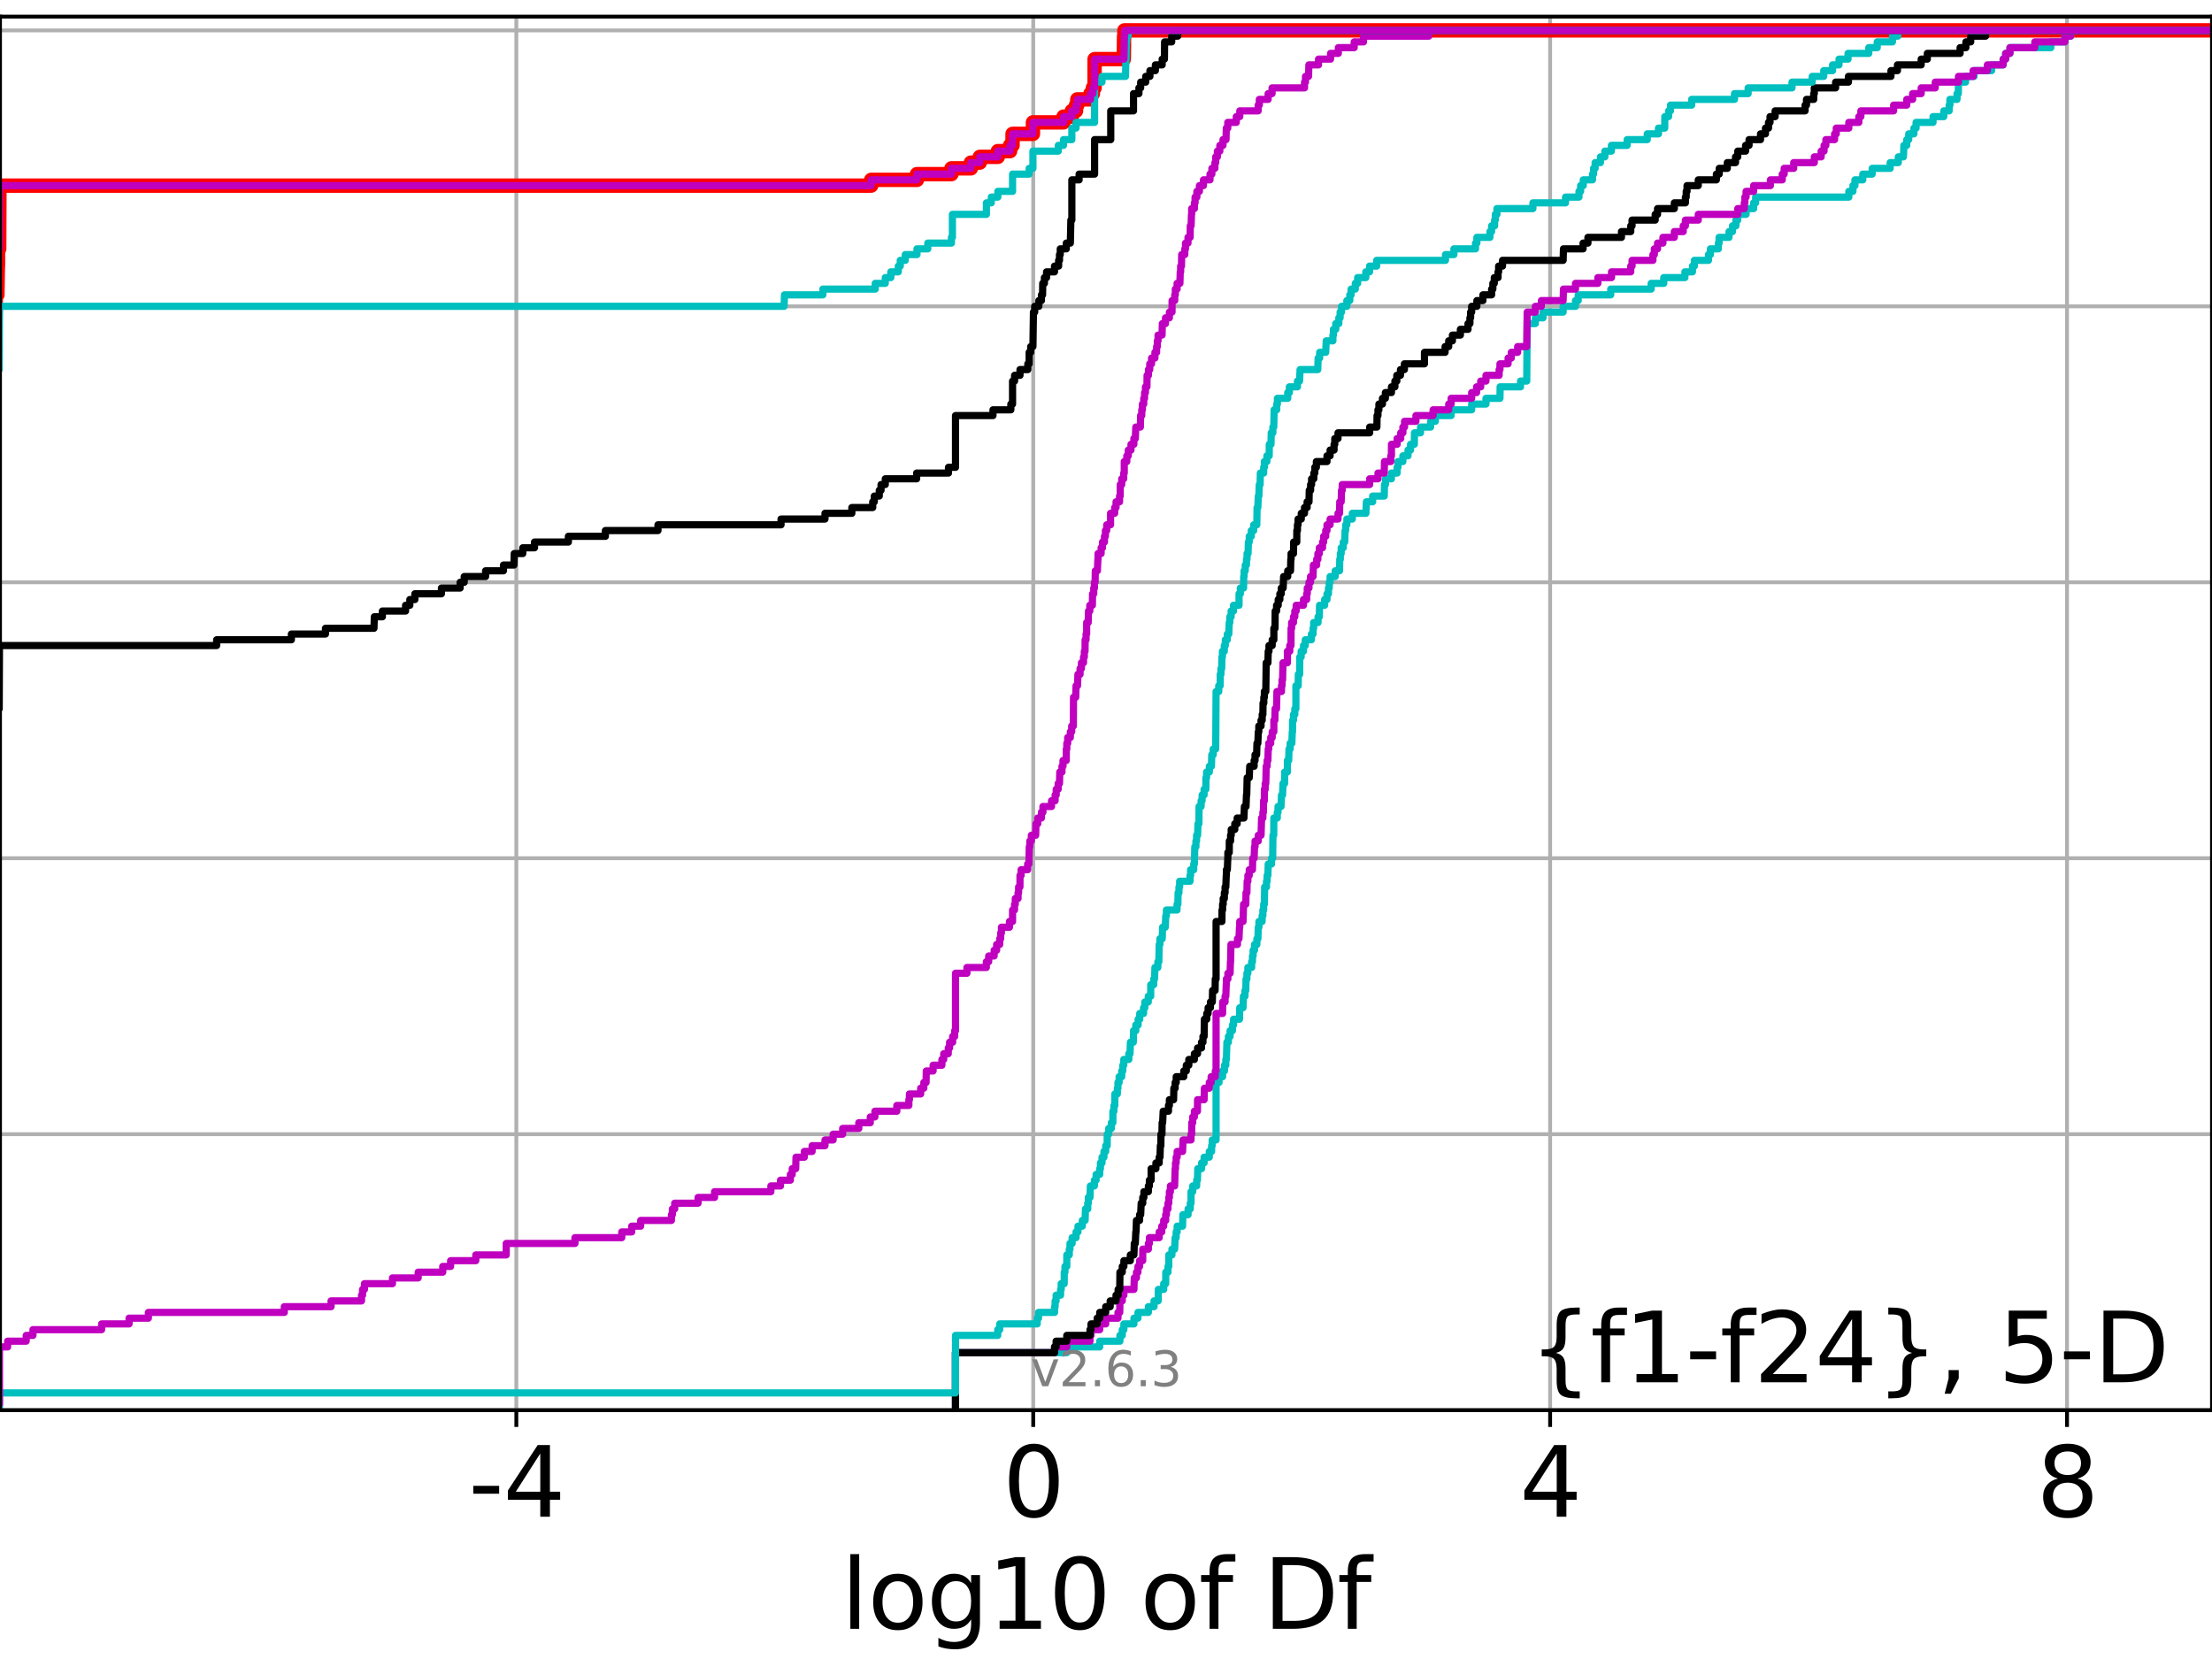<?xml version="1.0" encoding="utf-8" standalone="no"?>
<!DOCTYPE svg PUBLIC "-//W3C//DTD SVG 1.1//EN"
  "http://www.w3.org/Graphics/SVG/1.1/DTD/svg11.dtd">
<svg xmlns:xlink="http://www.w3.org/1999/xlink" width="460.8pt" height="345.6pt" viewBox="0 0 460.8 345.6" xmlns="http://www.w3.org/2000/svg" version="1.1">
 <defs>
  <style type="text/css">*{stroke-linejoin: round; stroke-linecap: butt}</style>
 </defs>
 <g id="figure_1">
  <g id="patch_1">
   <path d="M 0 345.6 
L 460.8 345.6 
L 460.8 0 
L 0 0 
z
" style="fill: #ffffff"/>
  </g>
  <g id="axes_1">
   <g id="patch_2">
    <path d="M 0 293.76 
L 460.8 293.76 
L 460.8 3.456 
L 0 3.456 
z
" style="fill: #ffffff"/>
   </g>
   <g id="matplotlib.axis_1">
    <g id="xtick_1">
     <g id="line2d_1">
      <path d="M 107.562 293.76 
L 107.562 3.456 
" clip-path="url(#pc145d971be)" style="fill: none; stroke: #b0b0b0; stroke-width: 0.8; stroke-linecap: square"/>
     </g>
     <g id="line2d_2">
      <defs>
       <path id="m5d76b49f54" d="M 0 0 
L 0 3.5 
" style="stroke: #000000; stroke-width: 0.8"/>
      </defs>
      <g>
       <use xlink:href="#m5d76b49f54" x="107.562" y="293.76" style="stroke: #000000; stroke-width: 0.8"/>
      </g>
     </g>
     <g id="text_1">
      <!-- -4 -->
      <g transform="translate(97.592 315.957)scale(0.2 -0.2)">
       <defs>
        <path id="DejaVuSans-2d" d="M 313 2009 
L 1997 2009 
L 1997 1497 
L 313 1497 
L 313 2009 
z
" transform="scale(0.016)"/>
        <path id="DejaVuSans-34" d="M 2419 4116 
L 825 1625 
L 2419 1625 
L 2419 4116 
z
M 2253 4666 
L 3047 4666 
L 3047 1625 
L 3713 1625 
L 3713 1100 
L 3047 1100 
L 3047 0 
L 2419 0 
L 2419 1100 
L 313 1100 
L 313 1709 
L 2253 4666 
z
" transform="scale(0.016)"/>
       </defs>
       <use xlink:href="#DejaVuSans-2d"/>
       <use xlink:href="#DejaVuSans-34" x="36.084"/>
      </g>
     </g>
    </g>
    <g id="xtick_2">
     <g id="line2d_3">
      <path d="M 215.24 293.76 
L 215.24 3.456 
" clip-path="url(#pc145d971be)" style="fill: none; stroke: #b0b0b0; stroke-width: 0.8; stroke-linecap: square"/>
     </g>
     <g id="line2d_4">
      <g>
       <use xlink:href="#m5d76b49f54" x="215.24" y="293.76" style="stroke: #000000; stroke-width: 0.8"/>
      </g>
     </g>
     <g id="text_2">
      <!-- 0 -->
      <g transform="translate(208.878 315.957)scale(0.2 -0.2)">
       <defs>
        <path id="DejaVuSans-30" d="M 2034 4250 
Q 1547 4250 1301 3770 
Q 1056 3291 1056 2328 
Q 1056 1369 1301 889 
Q 1547 409 2034 409 
Q 2525 409 2770 889 
Q 3016 1369 3016 2328 
Q 3016 3291 2770 3770 
Q 2525 4250 2034 4250 
z
M 2034 4750 
Q 2819 4750 3233 4129 
Q 3647 3509 3647 2328 
Q 3647 1150 3233 529 
Q 2819 -91 2034 -91 
Q 1250 -91 836 529 
Q 422 1150 422 2328 
Q 422 3509 836 4129 
Q 1250 4750 2034 4750 
z
" transform="scale(0.016)"/>
       </defs>
       <use xlink:href="#DejaVuSans-30"/>
      </g>
     </g>
    </g>
    <g id="xtick_3">
     <g id="line2d_5">
      <path d="M 322.919 293.76 
L 322.919 3.456 
" clip-path="url(#pc145d971be)" style="fill: none; stroke: #b0b0b0; stroke-width: 0.8; stroke-linecap: square"/>
     </g>
     <g id="line2d_6">
      <g>
       <use xlink:href="#m5d76b49f54" x="322.919" y="293.76" style="stroke: #000000; stroke-width: 0.8"/>
      </g>
     </g>
     <g id="text_3">
      <!-- 4 -->
      <g transform="translate(316.556 315.957)scale(0.2 -0.2)">
       <use xlink:href="#DejaVuSans-34"/>
      </g>
     </g>
    </g>
    <g id="xtick_4">
     <g id="line2d_7">
      <path d="M 430.597 293.76 
L 430.597 3.456 
" clip-path="url(#pc145d971be)" style="fill: none; stroke: #b0b0b0; stroke-width: 0.8; stroke-linecap: square"/>
     </g>
     <g id="line2d_8">
      <g>
       <use xlink:href="#m5d76b49f54" x="430.597" y="293.76" style="stroke: #000000; stroke-width: 0.8"/>
      </g>
     </g>
     <g id="text_4">
      <!-- 8 -->
      <g transform="translate(424.234 315.957)scale(0.2 -0.2)">
       <defs>
        <path id="DejaVuSans-38" d="M 2034 2216 
Q 1584 2216 1326 1975 
Q 1069 1734 1069 1313 
Q 1069 891 1326 650 
Q 1584 409 2034 409 
Q 2484 409 2743 651 
Q 3003 894 3003 1313 
Q 3003 1734 2745 1975 
Q 2488 2216 2034 2216 
z
M 1403 2484 
Q 997 2584 770 2862 
Q 544 3141 544 3541 
Q 544 4100 942 4425 
Q 1341 4750 2034 4750 
Q 2731 4750 3128 4425 
Q 3525 4100 3525 3541 
Q 3525 3141 3298 2862 
Q 3072 2584 2669 2484 
Q 3125 2378 3379 2068 
Q 3634 1759 3634 1313 
Q 3634 634 3220 271 
Q 2806 -91 2034 -91 
Q 1263 -91 848 271 
Q 434 634 434 1313 
Q 434 1759 690 2068 
Q 947 2378 1403 2484 
z
M 1172 3481 
Q 1172 3119 1398 2916 
Q 1625 2713 2034 2713 
Q 2441 2713 2670 2916 
Q 2900 3119 2900 3481 
Q 2900 3844 2670 4047 
Q 2441 4250 2034 4250 
Q 1625 4250 1398 4047 
Q 1172 3844 1172 3481 
z
" transform="scale(0.016)"/>
       </defs>
       <use xlink:href="#DejaVuSans-38"/>
      </g>
     </g>
    </g>
    <g id="text_5">
     <!-- log10 of Df -->
     <g transform="translate(175.214 339.313)scale(0.2 -0.2)">
      <defs>
       <path id="DejaVuSans-6c" d="M 603 4863 
L 1178 4863 
L 1178 0 
L 603 0 
L 603 4863 
z
" transform="scale(0.016)"/>
       <path id="DejaVuSans-6f" d="M 1959 3097 
Q 1497 3097 1228 2736 
Q 959 2375 959 1747 
Q 959 1119 1226 758 
Q 1494 397 1959 397 
Q 2419 397 2687 759 
Q 2956 1122 2956 1747 
Q 2956 2369 2687 2733 
Q 2419 3097 1959 3097 
z
M 1959 3584 
Q 2709 3584 3137 3096 
Q 3566 2609 3566 1747 
Q 3566 888 3137 398 
Q 2709 -91 1959 -91 
Q 1206 -91 779 398 
Q 353 888 353 1747 
Q 353 2609 779 3096 
Q 1206 3584 1959 3584 
z
" transform="scale(0.016)"/>
       <path id="DejaVuSans-67" d="M 2906 1791 
Q 2906 2416 2648 2759 
Q 2391 3103 1925 3103 
Q 1463 3103 1205 2759 
Q 947 2416 947 1791 
Q 947 1169 1205 825 
Q 1463 481 1925 481 
Q 2391 481 2648 825 
Q 2906 1169 2906 1791 
z
M 3481 434 
Q 3481 -459 3084 -895 
Q 2688 -1331 1869 -1331 
Q 1566 -1331 1297 -1286 
Q 1028 -1241 775 -1147 
L 775 -588 
Q 1028 -725 1275 -790 
Q 1522 -856 1778 -856 
Q 2344 -856 2625 -561 
Q 2906 -266 2906 331 
L 2906 616 
Q 2728 306 2450 153 
Q 2172 0 1784 0 
Q 1141 0 747 490 
Q 353 981 353 1791 
Q 353 2603 747 3093 
Q 1141 3584 1784 3584 
Q 2172 3584 2450 3431 
Q 2728 3278 2906 2969 
L 2906 3500 
L 3481 3500 
L 3481 434 
z
" transform="scale(0.016)"/>
       <path id="DejaVuSans-31" d="M 794 531 
L 1825 531 
L 1825 4091 
L 703 3866 
L 703 4441 
L 1819 4666 
L 2450 4666 
L 2450 531 
L 3481 531 
L 3481 0 
L 794 0 
L 794 531 
z
" transform="scale(0.016)"/>
       <path id="DejaVuSans-20" transform="scale(0.016)"/>
       <path id="DejaVuSans-66" d="M 2375 4863 
L 2375 4384 
L 1825 4384 
Q 1516 4384 1395 4259 
Q 1275 4134 1275 3809 
L 1275 3500 
L 2222 3500 
L 2222 3053 
L 1275 3053 
L 1275 0 
L 697 0 
L 697 3053 
L 147 3053 
L 147 3500 
L 697 3500 
L 697 3744 
Q 697 4328 969 4595 
Q 1241 4863 1831 4863 
L 2375 4863 
z
" transform="scale(0.016)"/>
       <path id="DejaVuSans-44" d="M 1259 4147 
L 1259 519 
L 2022 519 
Q 2988 519 3436 956 
Q 3884 1394 3884 2338 
Q 3884 3275 3436 3711 
Q 2988 4147 2022 4147 
L 1259 4147 
z
M 628 4666 
L 1925 4666 
Q 3281 4666 3915 4102 
Q 4550 3538 4550 2338 
Q 4550 1131 3912 565 
Q 3275 0 1925 0 
L 628 0 
L 628 4666 
z
" transform="scale(0.016)"/>
      </defs>
      <use xlink:href="#DejaVuSans-6c"/>
      <use xlink:href="#DejaVuSans-6f" x="27.783"/>
      <use xlink:href="#DejaVuSans-67" x="88.965"/>
      <use xlink:href="#DejaVuSans-31" x="152.441"/>
      <use xlink:href="#DejaVuSans-30" x="216.064"/>
      <use xlink:href="#DejaVuSans-20" x="279.688"/>
      <use xlink:href="#DejaVuSans-6f" x="311.475"/>
      <use xlink:href="#DejaVuSans-66" x="372.656"/>
      <use xlink:href="#DejaVuSans-20" x="407.861"/>
      <use xlink:href="#DejaVuSans-44" x="439.648"/>
      <use xlink:href="#DejaVuSans-66" x="516.65"/>
     </g>
    </g>
   </g>
   <g id="matplotlib.axis_2">
    <g id="ytick_1">
     <g id="line2d_9">
      <path d="M 0 293.76 
L 460.8 293.76 
" clip-path="url(#pc145d971be)" style="fill: none; stroke: #b0b0b0; stroke-width: 0.8; stroke-linecap: square"/>
     </g>
     <g id="line2d_10">
      <defs>
       <path id="m1cbf3d0ecf" d="M 0 0 
L -3.5 0 
" style="stroke: #000000; stroke-width: 0.8"/>
      </defs>
      <g>
       <use xlink:href="#m1cbf3d0ecf" x="0" y="293.76" style="stroke: #000000; stroke-width: 0.8"/>
      </g>
     </g>
    </g>
    <g id="ytick_2">
     <g id="line2d_11">
      <path d="M 0 236.274 
L 460.8 236.274 
" clip-path="url(#pc145d971be)" style="fill: none; stroke: #b0b0b0; stroke-width: 0.8; stroke-linecap: square"/>
     </g>
     <g id="line2d_12">
      <g>
       <use xlink:href="#m1cbf3d0ecf" x="0" y="236.274" style="stroke: #000000; stroke-width: 0.8"/>
      </g>
     </g>
    </g>
    <g id="ytick_3">
     <g id="line2d_13">
      <path d="M 0 178.788 
L 460.8 178.788 
" clip-path="url(#pc145d971be)" style="fill: none; stroke: #b0b0b0; stroke-width: 0.8; stroke-linecap: square"/>
     </g>
     <g id="line2d_14">
      <g>
       <use xlink:href="#m1cbf3d0ecf" x="0" y="178.788" style="stroke: #000000; stroke-width: 0.8"/>
      </g>
     </g>
    </g>
    <g id="ytick_4">
     <g id="line2d_15">
      <path d="M 0 121.302 
L 460.8 121.302 
" clip-path="url(#pc145d971be)" style="fill: none; stroke: #b0b0b0; stroke-width: 0.8; stroke-linecap: square"/>
     </g>
     <g id="line2d_16">
      <g>
       <use xlink:href="#m1cbf3d0ecf" x="0" y="121.302" style="stroke: #000000; stroke-width: 0.8"/>
      </g>
     </g>
    </g>
    <g id="ytick_5">
     <g id="line2d_17">
      <path d="M 0 63.816 
L 460.8 63.816 
" clip-path="url(#pc145d971be)" style="fill: none; stroke: #b0b0b0; stroke-width: 0.8; stroke-linecap: square"/>
     </g>
     <g id="line2d_18">
      <g>
       <use xlink:href="#m1cbf3d0ecf" x="0" y="63.816" style="stroke: #000000; stroke-width: 0.8"/>
      </g>
     </g>
    </g>
    <g id="ytick_6">
     <g id="line2d_19">
      <path d="M 0 6.33 
L 460.8 6.33 
" clip-path="url(#pc145d971be)" style="fill: none; stroke: #b0b0b0; stroke-width: 0.8; stroke-linecap: square"/>
     </g>
     <g id="line2d_20">
      <g>
       <use xlink:href="#m1cbf3d0ecf" x="0" y="6.33" style="stroke: #000000; stroke-width: 0.8"/>
      </g>
     </g>
    </g>
   </g>
   <g id="line2d_21">
    <path d="M -1 67.409 
L -0.953 67.409 
L -0.868 61.421 
L -0.543 61.421 
L -0.442 55.433 
L -0.419 55.433 
L -0.382 51.84 
L -0.168 51.84 
L -0.116 38.666 
L 181.482 38.666 
L 181.482 37.469 
L 191.021 37.469 
L 191.021 36.271 
L 198.2 36.271 
L 198.2 35.073 
L 202.25 35.073 
L 202.25 33.876 
L 204.105 33.876 
L 204.105 32.678 
L 207.867 32.678 
L 207.867 31.48 
L 210.421 31.48 
L 210.421 30.283 
L 210.934 30.283 
L 210.934 27.888 
L 215.181 27.888 
L 215.181 25.492 
L 221.548 25.492 
L 221.548 24.295 
L 223.285 24.295 
L 223.285 23.097 
L 224.158 23.097 
L 224.158 21.899 
L 224.421 21.899 
L 224.421 20.702 
L 227.16 20.702 
L 227.16 19.504 
L 227.671 19.504 
L 227.671 18.307 
L 228.025 18.307 
L 228.025 12.318 
L 234.102 12.318 
L 234.163 7.528 
L 234.231 7.528 
L 234.231 6.33 
L 234.231 6.33 
L 460.8 6.33 
L 460.8 6.33 
" clip-path="url(#pc145d971be)" style="fill: none; stroke: #ff0000; stroke-width: 3; stroke-linecap: square"/>
   </g>
   <g id="line2d_22">
    <path d="M 199.051 293.76 
L 199.051 281.784 
L 222.229 281.784 
L 222.229 280.586 
L 229.09 280.586 
L 229.09 279.389 
L 233.299 279.389 
L 233.299 278.191 
L 233.789 278.191 
L 233.789 276.993 
L 234.125 276.993 
L 234.125 275.796 
L 236.219 275.796 
L 236.219 274.598 
L 237.057 274.598 
L 237.057 273.4 
L 239.226 273.4 
L 239.226 272.203 
L 240.405 272.203 
L 240.405 271.005 
L 241.261 271.005 
L 241.301 268.61 
L 242.418 268.61 
L 242.418 267.412 
L 242.836 267.412 
L 242.855 265.017 
L 243.311 265.017 
L 243.311 263.819 
L 243.481 263.819 
L 243.483 261.424 
L 244.136 261.424 
L 244.136 260.227 
L 244.698 260.227 
L 244.803 257.831 
L 245.014 257.831 
L 245.014 256.634 
L 245.222 256.634 
L 245.222 255.436 
L 246.353 255.436 
L 246.414 253.041 
L 247.497 253.041 
L 247.497 251.843 
L 247.957 251.843 
L 247.957 250.646 
L 248.112 250.646 
L 248.114 248.25 
L 248.469 248.25 
L 248.469 247.053 
L 249.285 247.053 
L 249.285 245.855 
L 249.446 245.855 
L 249.517 243.46 
L 250.312 243.46 
L 250.312 242.262 
L 250.837 242.262 
L 250.837 241.065 
L 251.915 241.065 
L 251.915 239.867 
L 252.398 239.867 
L 252.398 238.669 
L 252.524 238.669 
L 252.524 237.472 
L 253.331 237.472 
L 253.331 225.495 
L 253.949 225.495 
L 253.949 224.298 
L 254.689 224.298 
L 254.689 223.1 
L 255.078 223.1 
L 255.078 221.903 
L 255.357 221.903 
L 255.357 220.705 
L 255.48 220.705 
L 255.586 217.112 
L 255.896 217.112 
L 255.896 215.914 
L 256.25 215.914 
L 256.25 214.717 
L 256.741 214.717 
L 256.741 213.519 
L 256.971 213.519 
L 256.971 212.322 
L 258.205 212.322 
L 258.26 209.926 
L 258.949 209.926 
L 259.026 207.531 
L 259.352 207.531 
L 259.352 206.333 
L 259.524 206.333 
L 259.571 203.938 
L 259.754 203.938 
L 259.754 202.741 
L 259.954 202.741 
L 259.954 201.543 
L 260.742 201.543 
L 260.742 200.345 
L 260.911 200.345 
L 260.911 199.148 
L 261.049 199.148 
L 261.049 197.95 
L 261.341 197.95 
L 261.341 196.752 
L 261.831 196.752 
L 261.831 195.555 
L 262.047 195.555 
L 262.122 193.16 
L 262.256 193.16 
L 262.256 191.962 
L 262.923 191.962 
L 262.923 190.764 
L 263.079 190.764 
L 263.079 189.567 
L 263.241 189.567 
L 263.241 188.369 
L 263.39 188.369 
L 263.453 184.776 
L 263.834 184.776 
L 263.834 183.579 
L 263.966 183.579 
L 263.966 182.381 
L 264.126 182.381 
L 264.193 179.986 
L 264.882 179.986 
L 264.882 178.788 
L 265.12 178.788 
L 265.178 173.998 
L 265.341 173.998 
L 265.366 170.405 
L 266.081 170.405 
L 266.081 169.207 
L 266.232 169.207 
L 266.232 168.01 
L 266.864 168.01 
L 266.958 165.614 
L 267.183 165.614 
L 267.269 163.219 
L 267.601 163.219 
L 267.619 160.824 
L 268.191 160.824 
L 268.191 158.429 
L 268.455 158.429 
L 268.524 156.033 
L 268.757 156.033 
L 268.757 154.836 
L 269.114 154.836 
L 269.205 152.44 
L 269.26 152.44 
L 269.272 150.045 
L 269.458 150.045 
L 269.458 148.848 
L 269.731 148.848 
L 269.731 147.65 
L 269.96 147.65 
L 269.96 142.859 
L 270.434 142.859 
L 270.462 140.464 
L 270.749 140.464 
L 270.767 136.871 
L 271.053 136.871 
L 271.053 135.674 
L 271.541 135.674 
L 271.541 134.476 
L 271.909 134.476 
L 271.909 133.278 
L 273.191 133.278 
L 273.191 132.081 
L 273.531 132.081 
L 273.531 130.883 
L 273.65 130.883 
L 273.65 129.686 
L 274.575 129.686 
L 274.575 128.488 
L 274.84 128.488 
L 274.886 126.093 
L 275.944 126.093 
L 275.944 124.895 
L 276.437 124.895 
L 276.437 123.697 
L 276.744 123.697 
L 276.744 122.5 
L 276.905 122.5 
L 276.905 121.302 
L 277.085 121.302 
L 277.085 120.105 
L 278.152 120.105 
L 278.152 118.907 
L 279.053 118.907 
L 279.095 116.512 
L 279.214 116.512 
L 279.214 115.314 
L 279.393 115.314 
L 279.393 114.116 
L 279.826 114.116 
L 279.826 112.919 
L 280.127 112.919 
L 280.204 110.524 
L 280.326 110.524 
L 280.326 109.326 
L 280.576 109.326 
L 280.576 108.128 
L 281.714 108.128 
L 281.714 106.931 
L 284.541 106.931 
L 284.643 104.535 
L 285.946 104.535 
L 285.946 103.338 
L 288.365 103.338 
L 288.411 100.943 
L 288.621 100.943 
L 288.621 99.745 
L 289.858 99.745 
L 289.858 98.547 
L 291.043 98.547 
L 291.043 97.35 
L 291.22 97.35 
L 291.22 96.152 
L 292.249 96.152 
L 292.249 94.954 
L 293.312 94.954 
L 293.312 93.757 
L 293.84 93.757 
L 293.84 92.559 
L 294.633 92.559 
L 294.657 90.164 
L 295.915 90.164 
L 295.915 88.966 
L 298.021 88.966 
L 298.021 87.769 
L 299.011 87.769 
L 299.011 86.571 
L 302.298 86.571 
L 302.298 85.373 
L 306.572 85.373 
L 306.572 84.176 
L 309.556 84.176 
L 309.556 82.978 
L 312.468 82.978 
L 312.503 80.583 
L 316.753 80.583 
L 316.753 79.385 
L 318.048 79.385 
L 318.139 67.409 
L 319.843 67.409 
L 319.843 66.211 
L 321.439 66.211 
L 321.439 65.014 
L 325.629 65.014 
L 325.629 63.816 
L 328.204 63.816 
L 328.204 62.619 
L 328.771 62.619 
L 328.771 61.421 
L 335.543 61.421 
L 335.543 60.223 
L 343.969 60.223 
L 343.969 59.026 
L 346.589 59.026 
L 346.589 57.828 
L 350.996 57.828 
L 350.996 56.63 
L 352.571 56.63 
L 352.571 55.433 
L 352.964 55.433 
L 352.964 54.235 
L 355.907 54.235 
L 355.907 53.038 
L 356.309 53.038 
L 356.309 51.84 
L 357.96 51.84 
L 357.96 50.642 
L 358.117 50.642 
L 358.117 49.445 
L 360.184 49.445 
L 360.184 48.247 
L 360.909 48.247 
L 360.909 47.05 
L 361.618 47.05 
L 361.618 45.852 
L 362.009 45.852 
L 362.009 44.654 
L 363.738 44.654 
L 363.738 43.457 
L 365.313 43.457 
L 365.313 42.259 
L 365.731 42.259 
L 365.731 41.061 
L 385.141 41.061 
L 385.141 39.864 
L 385.999 39.864 
L 385.999 38.666 
L 386.414 38.666 
L 386.414 37.469 
L 388.049 37.469 
L 388.049 36.271 
L 390.005 36.271 
L 390.005 35.073 
L 393.753 35.073 
L 393.753 33.876 
L 395.45 33.876 
L 395.45 32.678 
L 396.522 32.678 
L 396.616 30.283 
L 397.216 30.283 
L 397.216 29.085 
L 397.618 29.085 
L 397.618 27.888 
L 398.703 27.888 
L 398.703 26.69 
L 399.152 26.69 
L 399.152 25.492 
L 402.685 25.492 
L 402.685 24.295 
L 404.929 24.295 
L 404.929 23.097 
L 406.041 23.097 
L 406.041 21.899 
L 406.2 21.899 
L 406.2 20.702 
L 407.683 20.702 
L 407.683 19.504 
L 407.953 19.504 
L 407.987 17.109 
L 409.465 17.109 
L 409.465 15.911 
L 411.24 15.911 
L 411.24 14.714 
L 414.892 14.714 
L 414.892 13.516 
L 417.287 13.516 
L 417.287 12.318 
L 417.814 12.318 
L 417.814 11.121 
L 418.709 11.121 
L 418.709 9.923 
L 427.225 9.923 
L 427.225 8.726 
L 430.149 8.726 
L 430.149 7.528 
L 431.356 7.528 
L 431.356 6.33 
L 431.356 6.33 
L 460.8 6.33 
L 460.8 6.33 
" clip-path="url(#pc145d971be)" style="fill: none; stroke: #00bfbf; stroke-width: 1.5; stroke-linecap: square"/>
   </g>
   <g id="line2d_23">
    <path d="M 199.051 293.76 
L 199.051 281.784 
L 219.686 281.784 
L 219.686 280.586 
L 222.229 280.586 
L 222.229 279.389 
L 227.065 279.389 
L 227.065 278.191 
L 227.279 278.191 
L 227.279 276.993 
L 229.09 276.993 
L 229.09 275.796 
L 230.342 275.796 
L 230.342 274.598 
L 232.896 274.598 
L 232.896 273.4 
L 233.263 273.4 
L 233.299 271.005 
L 233.789 271.005 
L 233.789 269.808 
L 234.125 269.808 
L 234.125 268.61 
L 236.219 268.61 
L 236.293 266.215 
L 236.741 266.215 
L 236.741 265.017 
L 237.057 265.017 
L 237.057 263.819 
L 237.396 263.819 
L 237.396 262.622 
L 238.046 262.622 
L 238.055 260.227 
L 239.226 260.227 
L 239.226 259.029 
L 239.437 259.029 
L 239.437 257.831 
L 241.482 257.831 
L 241.482 256.634 
L 242.02 256.634 
L 242.02 255.436 
L 242.418 255.436 
L 242.418 254.238 
L 242.836 254.238 
L 242.836 253.041 
L 242.996 253.041 
L 242.996 251.843 
L 243.311 251.843 
L 243.311 250.646 
L 243.481 250.646 
L 243.481 249.448 
L 243.605 249.448 
L 243.605 248.25 
L 243.813 248.25 
L 243.813 247.053 
L 244.698 247.053 
L 244.803 243.46 
L 244.873 243.46 
L 244.873 242.262 
L 245.014 242.262 
L 245.014 241.065 
L 245.222 241.065 
L 245.222 239.867 
L 246.353 239.867 
L 246.445 237.472 
L 248.112 237.472 
L 248.112 236.274 
L 248.248 236.274 
L 248.27 233.879 
L 248.469 233.879 
L 248.469 232.681 
L 248.81 232.681 
L 248.81 231.484 
L 249.446 231.484 
L 249.472 229.088 
L 250.837 229.088 
L 250.902 226.693 
L 251.915 226.693 
L 251.915 225.495 
L 252.302 225.495 
L 252.302 224.298 
L 253.168 224.298 
L 253.168 223.1 
L 253.331 223.1 
L 253.331 211.124 
L 254.689 211.124 
L 254.706 208.729 
L 255.205 208.729 
L 255.205 207.531 
L 255.357 207.531 
L 255.449 205.136 
L 255.48 205.136 
L 255.48 203.938 
L 255.792 203.938 
L 255.792 202.741 
L 256.25 202.741 
L 256.323 200.345 
L 256.362 200.345 
L 256.428 196.752 
L 257.786 196.752 
L 257.786 195.555 
L 258.102 195.555 
L 258.205 193.16 
L 258.26 193.16 
L 258.26 191.962 
L 258.949 191.962 
L 259.057 188.369 
L 259.524 188.369 
L 259.568 185.974 
L 259.754 185.974 
L 259.804 183.579 
L 259.954 183.579 
L 259.954 182.381 
L 260.237 182.381 
L 260.237 181.183 
L 260.911 181.183 
L 260.965 178.788 
L 261.258 178.788 
L 261.341 176.393 
L 261.448 176.393 
L 261.448 175.195 
L 262.122 175.195 
L 262.122 173.998 
L 262.7 173.998 
L 262.809 170.405 
L 263.079 170.405 
L 263.079 169.207 
L 263.191 169.207 
L 263.223 166.812 
L 263.39 166.812 
L 263.399 164.417 
L 263.562 164.417 
L 263.562 163.219 
L 263.688 163.219 
L 263.773 159.626 
L 263.966 159.626 
L 263.966 158.429 
L 264.126 158.429 
L 264.193 156.033 
L 264.301 156.033 
L 264.301 154.836 
L 264.712 154.836 
L 264.712 153.638 
L 265.024 153.638 
L 265.024 152.44 
L 265.366 152.44 
L 265.366 150.045 
L 265.573 150.045 
L 265.628 147.65 
L 265.926 147.65 
L 266.007 144.057 
L 266.958 144.057 
L 266.958 142.859 
L 267.07 142.859 
L 267.07 141.662 
L 267.183 141.662 
L 267.269 138.069 
L 268.191 138.069 
L 268.191 135.674 
L 268.681 135.674 
L 268.681 134.476 
L 268.934 134.476 
L 268.956 130.883 
L 269.07 130.883 
L 269.07 129.686 
L 269.458 129.686 
L 269.458 128.488 
L 269.731 128.488 
L 269.731 127.29 
L 270.012 127.29 
L 270.012 126.093 
L 271.541 126.093 
L 271.541 124.895 
L 272.205 124.895 
L 272.205 123.697 
L 272.329 123.697 
L 272.329 122.5 
L 272.68 122.5 
L 272.68 121.302 
L 273.006 121.302 
L 273.006 120.105 
L 273.531 120.105 
L 273.604 117.709 
L 274.288 117.709 
L 274.288 116.512 
L 274.539 116.512 
L 274.539 115.314 
L 274.84 115.314 
L 274.84 114.116 
L 275.512 114.116 
L 275.512 112.919 
L 275.74 112.919 
L 275.74 111.721 
L 276.172 111.721 
L 276.172 110.524 
L 276.437 110.524 
L 276.437 109.326 
L 277.085 109.326 
L 277.085 108.128 
L 278.73 108.128 
L 278.73 106.931 
L 279.053 106.931 
L 279.095 104.535 
L 279.393 104.535 
L 279.462 102.14 
L 279.608 102.14 
L 279.608 100.943 
L 285.327 100.943 
L 285.327 99.745 
L 287.054 99.745 
L 287.054 98.547 
L 288.365 98.547 
L 288.411 96.152 
L 289.723 96.152 
L 289.723 94.954 
L 289.858 94.954 
L 289.865 92.559 
L 291.043 92.559 
L 291.043 91.362 
L 291.796 91.362 
L 291.796 90.164 
L 292.249 90.164 
L 292.249 88.966 
L 292.592 88.966 
L 292.592 87.769 
L 294.965 87.769 
L 294.965 86.571 
L 298.538 86.571 
L 298.538 85.373 
L 301.79 85.373 
L 301.79 84.176 
L 302.298 84.176 
L 302.298 82.978 
L 306.572 82.978 
L 306.572 81.781 
L 307.598 81.781 
L 307.598 80.583 
L 308.459 80.583 
L 308.459 79.385 
L 309.556 79.385 
L 309.556 78.188 
L 312.295 78.188 
L 312.295 76.99 
L 312.468 76.99 
L 312.468 75.792 
L 314.165 75.792 
L 314.165 74.595 
L 314.827 74.595 
L 314.827 73.397 
L 316.155 73.397 
L 316.155 72.2 
L 318.048 72.2 
L 318.139 65.014 
L 319.843 65.014 
L 319.843 63.816 
L 321.093 63.816 
L 321.093 62.619 
L 325.629 62.619 
L 325.697 60.223 
L 328.204 60.223 
L 328.204 59.026 
L 332.864 59.026 
L 332.864 57.828 
L 335.707 57.828 
L 335.707 56.63 
L 339.717 56.63 
L 339.717 55.433 
L 339.987 55.433 
L 339.987 54.235 
L 344.332 54.235 
L 344.332 53.038 
L 344.628 53.038 
L 344.628 51.84 
L 345.295 51.84 
L 345.295 50.642 
L 346.418 50.642 
L 346.418 49.445 
L 348.79 49.445 
L 348.79 48.247 
L 350.645 48.247 
L 350.645 47.05 
L 351.1 47.05 
L 351.1 45.852 
L 353.777 45.852 
L 353.777 44.654 
L 362.009 44.654 
L 362.009 43.457 
L 363.366 43.457 
L 363.366 42.259 
L 363.487 42.259 
L 363.487 41.061 
L 363.738 41.061 
L 363.738 39.864 
L 365.313 39.864 
L 365.313 38.666 
L 368.805 38.666 
L 368.805 37.469 
L 371.276 37.469 
L 371.276 36.271 
L 371.674 36.271 
L 371.674 35.073 
L 373.659 35.073 
L 373.659 33.876 
L 377.953 33.876 
L 377.953 32.678 
L 379.384 32.678 
L 379.384 31.48 
L 379.986 31.48 
L 379.986 30.283 
L 380.364 30.283 
L 380.364 29.085 
L 382.179 29.085 
L 382.179 27.888 
L 382.527 27.888 
L 382.527 26.69 
L 385.141 26.69 
L 385.141 25.492 
L 387.229 25.492 
L 387.229 24.295 
L 387.652 24.295 
L 387.652 23.097 
L 394.476 23.097 
L 394.476 21.899 
L 397.216 21.899 
L 397.216 20.702 
L 398.432 20.702 
L 398.432 19.504 
L 400.219 19.504 
L 400.219 18.307 
L 403.145 18.307 
L 403.145 17.109 
L 407.987 17.109 
L 407.987 15.911 
L 411.034 15.911 
L 411.034 14.714 
L 414.008 14.714 
L 414.008 13.516 
L 417.287 13.516 
L 417.287 12.318 
L 417.814 12.318 
L 417.814 11.121 
L 418.709 11.121 
L 418.709 9.923 
L 423.888 9.923 
L 423.888 8.726 
L 430.149 8.726 
L 430.149 7.528 
L 431.356 7.528 
L 431.356 6.33 
L 431.356 6.33 
L 460.8 6.33 
L 460.8 6.33 
" clip-path="url(#pc145d971be)" style="fill: none; stroke: #bf00bf; stroke-width: 1.5; stroke-linecap: square"/>
   </g>
   <g id="line2d_24">
    <path d="M 199.051 293.76 
L 199.051 281.784 
L 219.686 281.784 
L 219.686 280.586 
L 220.008 280.586 
L 220.008 279.389 
L 222.229 279.389 
L 222.229 278.191 
L 227.065 278.191 
L 227.065 276.993 
L 227.279 276.993 
L 227.279 275.796 
L 228.559 275.796 
L 228.559 274.598 
L 229.09 274.598 
L 229.09 273.4 
L 230.342 273.4 
L 230.342 272.203 
L 231.269 272.203 
L 231.269 271.005 
L 232.485 271.005 
L 232.485 269.808 
L 232.925 269.808 
L 232.925 268.61 
L 233.263 268.61 
L 233.304 265.017 
L 233.789 265.017 
L 233.789 263.819 
L 234.125 263.819 
L 234.125 262.622 
L 235.469 262.622 
L 235.469 261.424 
L 236.219 261.424 
L 236.293 259.029 
L 236.503 259.029 
L 236.608 256.634 
L 236.665 256.634 
L 236.741 254.238 
L 237.396 254.238 
L 237.396 253.041 
L 237.621 253.041 
L 237.728 250.646 
L 238.055 250.646 
L 238.055 249.448 
L 238.292 249.448 
L 238.292 248.25 
L 239.226 248.25 
L 239.226 247.053 
L 239.437 247.053 
L 239.437 245.855 
L 239.803 245.855 
L 239.804 243.46 
L 240.795 243.46 
L 240.795 242.262 
L 241.482 242.262 
L 241.482 241.065 
L 241.649 241.065 
L 241.721 238.669 
L 241.832 238.669 
L 241.847 236.274 
L 242.056 236.274 
L 242.093 233.879 
L 242.201 233.879 
L 242.311 231.484 
L 243.417 231.484 
L 243.417 230.286 
L 243.605 230.286 
L 243.605 229.088 
L 244.48 229.088 
L 244.533 226.693 
L 244.803 226.693 
L 244.803 225.495 
L 245.028 225.495 
L 245.028 224.298 
L 246.604 224.298 
L 246.604 223.1 
L 247.131 223.1 
L 247.131 221.903 
L 247.651 221.903 
L 247.651 220.705 
L 248.81 220.705 
L 248.81 219.507 
L 249.472 219.507 
L 249.472 218.31 
L 250.295 218.31 
L 250.295 217.112 
L 250.598 217.112 
L 250.598 215.914 
L 250.837 215.914 
L 250.902 212.322 
L 251.388 212.322 
L 251.388 211.124 
L 251.672 211.124 
L 251.672 209.926 
L 252.158 209.926 
L 252.158 208.729 
L 252.549 208.729 
L 252.603 206.333 
L 253.123 206.333 
L 253.168 203.938 
L 253.331 203.938 
L 253.331 191.962 
L 254.548 191.962 
L 254.568 189.567 
L 254.689 189.567 
L 254.689 188.369 
L 254.812 188.369 
L 254.812 187.171 
L 255.054 187.171 
L 255.054 185.974 
L 255.205 185.974 
L 255.205 184.776 
L 255.357 184.776 
L 255.449 182.381 
L 255.48 182.381 
L 255.48 181.183 
L 255.672 181.183 
L 255.77 178.788 
L 255.786 178.788 
L 255.786 177.59 
L 256.073 177.59 
L 256.087 175.195 
L 256.351 175.195 
L 256.351 173.998 
L 256.483 173.998 
L 256.483 172.8 
L 257.228 172.8 
L 257.228 171.602 
L 257.724 171.602 
L 257.724 170.405 
L 259.133 170.405 
L 259.234 168.01 
L 259.568 168.01 
L 259.66 165.614 
L 259.72 165.614 
L 259.804 162.021 
L 260.237 162.021 
L 260.342 159.626 
L 261.258 159.626 
L 261.258 158.429 
L 261.444 158.429 
L 261.444 157.231 
L 261.777 157.231 
L 261.848 154.836 
L 262.029 154.836 
L 262.132 152.44 
L 262.231 152.44 
L 262.231 151.243 
L 262.7 151.243 
L 262.7 150.045 
L 262.938 150.045 
L 262.938 148.848 
L 263.079 148.848 
L 263.118 146.452 
L 263.276 146.452 
L 263.276 145.255 
L 263.39 145.255 
L 263.39 144.057 
L 263.688 144.057 
L 263.773 138.069 
L 264.132 138.069 
L 264.193 135.674 
L 264.35 135.674 
L 264.35 134.476 
L 265.024 134.476 
L 265.024 133.278 
L 265.366 133.278 
L 265.366 130.883 
L 265.611 130.883 
L 265.644 127.29 
L 265.933 127.29 
L 265.933 126.093 
L 266.274 126.093 
L 266.274 124.895 
L 266.619 124.895 
L 266.619 123.697 
L 266.911 123.697 
L 266.911 122.5 
L 267.305 122.5 
L 267.4 120.105 
L 268.254 120.105 
L 268.254 118.907 
L 268.842 118.907 
L 268.896 116.512 
L 268.955 116.512 
L 268.955 115.314 
L 269.458 115.314 
L 269.492 112.919 
L 270.142 112.919 
L 270.15 110.524 
L 270.281 110.524 
L 270.281 109.326 
L 270.407 109.326 
L 270.407 108.128 
L 271.081 108.128 
L 271.081 106.931 
L 271.749 106.931 
L 271.749 105.733 
L 272.293 105.733 
L 272.293 104.535 
L 272.69 104.535 
L 272.74 102.14 
L 273.023 102.14 
L 273.023 100.943 
L 273.226 100.943 
L 273.226 99.745 
L 273.694 99.745 
L 273.694 98.547 
L 273.901 98.547 
L 273.901 97.35 
L 274.225 97.35 
L 274.225 96.152 
L 276.437 96.152 
L 276.437 94.954 
L 277.085 94.954 
L 277.085 93.757 
L 277.909 93.757 
L 277.909 92.559 
L 278.058 92.559 
L 278.058 91.362 
L 278.73 91.362 
L 278.73 90.164 
L 285.327 90.164 
L 285.327 88.966 
L 286.833 88.966 
L 286.869 86.571 
L 287.054 86.571 
L 287.054 85.373 
L 287.251 85.373 
L 287.251 84.176 
L 287.988 84.176 
L 287.988 82.978 
L 288.602 82.978 
L 288.602 81.781 
L 289.865 81.781 
L 289.865 80.583 
L 290.584 80.583 
L 290.584 79.385 
L 290.981 79.385 
L 290.981 78.188 
L 291.745 78.188 
L 291.745 76.99 
L 292.561 76.99 
L 292.561 75.792 
L 296.741 75.792 
L 296.748 73.397 
L 301.037 73.397 
L 301.037 72.2 
L 301.79 72.2 
L 301.79 71.002 
L 302.566 71.002 
L 302.566 69.804 
L 304.225 69.804 
L 304.225 68.607 
L 305.812 68.607 
L 305.812 67.409 
L 306.21 67.409 
L 306.21 66.211 
L 306.355 66.211 
L 306.355 65.014 
L 306.572 65.014 
L 306.572 63.816 
L 307.66 63.816 
L 307.66 62.619 
L 308.919 62.619 
L 308.919 61.421 
L 310.731 61.421 
L 310.731 60.223 
L 310.989 60.223 
L 310.989 59.026 
L 311.286 59.026 
L 311.286 57.828 
L 312.072 57.828 
L 312.072 56.63 
L 312.193 56.63 
L 312.193 55.433 
L 313 55.433 
L 313 54.235 
L 325.629 54.235 
L 325.697 51.84 
L 329.785 51.84 
L 329.785 50.642 
L 330.794 50.642 
L 330.794 49.445 
L 337.78 49.445 
L 337.78 48.247 
L 339.717 48.247 
L 339.717 47.05 
L 339.987 47.05 
L 339.987 45.852 
L 344.808 45.852 
L 344.808 44.654 
L 345.295 44.654 
L 345.295 43.457 
L 348.79 43.457 
L 348.79 42.259 
L 351.1 42.259 
L 351.1 41.061 
L 351.268 41.061 
L 351.268 39.864 
L 351.439 39.864 
L 351.439 38.666 
L 353.777 38.666 
L 353.777 37.469 
L 357.552 37.469 
L 357.552 36.271 
L 358.144 36.271 
L 358.144 35.073 
L 359.825 35.073 
L 359.825 33.876 
L 361.539 33.876 
L 361.539 32.678 
L 362.009 32.678 
L 362.009 31.48 
L 363.639 31.48 
L 363.639 30.283 
L 364.36 30.283 
L 364.36 29.085 
L 366.751 29.085 
L 366.751 27.888 
L 367.778 27.888 
L 367.778 26.69 
L 368.414 26.69 
L 368.414 25.492 
L 368.728 25.492 
L 368.728 24.295 
L 369.79 24.295 
L 369.79 23.097 
L 376.034 23.097 
L 376.034 21.899 
L 376.325 21.899 
L 376.325 20.702 
L 377.832 20.702 
L 377.832 19.504 
L 377.953 19.504 
L 377.953 18.307 
L 382.393 18.307 
L 382.393 17.109 
L 385.061 17.109 
L 385.061 15.911 
L 393.923 15.911 
L 393.923 14.714 
L 395.274 14.714 
L 395.274 13.516 
L 400.219 13.516 
L 400.219 12.318 
L 401.498 12.318 
L 401.498 11.121 
L 408.324 11.121 
L 408.324 9.923 
L 409.534 9.923 
L 409.534 8.726 
L 410.537 8.726 
L 410.537 7.528 
L 413.639 7.528 
L 413.639 6.33 
L 413.639 6.33 
L 460.8 6.33 
L 460.8 6.33 
" clip-path="url(#pc145d971be)" style="fill: none; stroke: #000000; stroke-width: 1.5; stroke-linecap: square"/>
   </g>
   <g id="line2d_25">
    <path d="M -0.116 293.76 
L -0.116 290.167 
L 199.051 290.167 
L 199.051 278.191 
L 207.846 278.191 
L 207.846 276.993 
L 208.255 276.993 
L 208.255 275.796 
L 216.064 275.796 
L 216.064 274.598 
L 216.347 274.598 
L 216.347 273.4 
L 219.686 273.4 
L 219.686 272.203 
L 219.801 272.203 
L 219.801 271.005 
L 220.008 271.005 
L 220.008 269.808 
L 220.934 269.808 
L 220.934 268.61 
L 221.064 268.61 
L 221.064 267.412 
L 221.695 267.412 
L 221.702 265.017 
L 221.853 265.017 
L 221.853 263.819 
L 222.229 263.819 
L 222.239 261.424 
L 222.748 261.424 
L 222.748 260.227 
L 222.895 260.227 
L 222.895 259.029 
L 223.345 259.029 
L 223.345 257.831 
L 224.16 257.831 
L 224.16 256.634 
L 224.562 256.634 
L 224.562 255.436 
L 225.463 255.436 
L 225.463 254.238 
L 226.048 254.238 
L 226.12 251.843 
L 226.597 251.843 
L 226.597 250.646 
L 226.716 250.646 
L 226.716 249.448 
L 227.065 249.448 
L 227.147 247.053 
L 227.981 247.053 
L 227.981 245.855 
L 228.344 245.855 
L 228.344 244.657 
L 229.09 244.657 
L 229.09 243.46 
L 229.24 243.46 
L 229.24 242.262 
L 229.571 242.262 
L 229.571 241.065 
L 229.973 241.065 
L 229.973 239.867 
L 230.342 239.867 
L 230.342 238.669 
L 230.642 238.669 
L 230.655 236.274 
L 230.961 236.274 
L 230.961 235.076 
L 231.516 235.076 
L 231.516 233.879 
L 231.828 233.879 
L 231.839 231.484 
L 232.054 231.484 
L 232.054 230.286 
L 232.236 230.286 
L 232.246 227.891 
L 232.766 227.891 
L 232.766 226.693 
L 232.888 226.693 
L 232.888 225.495 
L 233.136 225.495 
L 233.136 224.298 
L 233.676 224.298 
L 233.676 223.1 
L 233.898 223.1 
L 233.898 221.903 
L 234.106 221.903 
L 234.106 220.705 
L 235.154 220.705 
L 235.154 219.507 
L 235.404 219.507 
L 235.486 217.112 
L 236.092 217.112 
L 236.137 214.717 
L 236.608 214.717 
L 236.608 213.519 
L 237.09 213.519 
L 237.09 212.322 
L 237.426 212.322 
L 237.426 211.124 
L 238.224 211.124 
L 238.224 209.926 
L 238.488 209.926 
L 238.488 208.729 
L 239.204 208.729 
L 239.204 207.531 
L 239.713 207.531 
L 239.721 205.136 
L 240.341 205.136 
L 240.341 203.938 
L 240.512 203.938 
L 240.593 201.543 
L 241.201 201.543 
L 241.201 200.345 
L 241.409 200.345 
L 241.482 196.752 
L 241.626 196.752 
L 241.626 195.555 
L 242.112 195.555 
L 242.188 193.16 
L 242.743 193.16 
L 242.852 190.764 
L 242.986 190.764 
L 242.986 189.567 
L 245.201 189.567 
L 245.201 188.369 
L 245.367 188.369 
L 245.422 185.974 
L 245.601 185.974 
L 245.601 184.776 
L 245.737 184.776 
L 245.737 183.579 
L 247.906 183.579 
L 247.906 182.381 
L 248.021 182.381 
L 248.021 181.183 
L 248.675 181.183 
L 248.675 179.986 
L 248.809 179.986 
L 248.902 176.393 
L 249.133 176.393 
L 249.133 175.195 
L 249.266 175.195 
L 249.266 173.998 
L 249.482 173.998 
L 249.564 171.602 
L 249.757 171.602 
L 249.787 168.01 
L 250.213 168.01 
L 250.213 166.812 
L 250.421 166.812 
L 250.421 165.614 
L 250.831 165.614 
L 250.831 164.417 
L 251.202 164.417 
L 251.218 162.021 
L 251.355 162.021 
L 251.355 160.824 
L 251.93 160.824 
L 251.93 159.626 
L 252.363 159.626 
L 252.437 157.231 
L 252.729 157.231 
L 252.729 156.033 
L 253.254 156.033 
L 253.331 144.057 
L 253.883 144.057 
L 253.883 142.859 
L 254.184 142.859 
L 254.2 140.464 
L 254.348 140.464 
L 254.348 139.267 
L 254.503 139.267 
L 254.548 136.871 
L 254.65 136.871 
L 254.65 135.674 
L 255.045 135.674 
L 255.045 134.476 
L 255.257 134.476 
L 255.257 133.278 
L 255.672 133.278 
L 255.672 132.081 
L 255.981 132.081 
L 256.073 129.686 
L 256.192 129.686 
L 256.192 128.488 
L 256.464 128.488 
L 256.464 127.29 
L 256.957 127.29 
L 256.957 126.093 
L 258.114 126.093 
L 258.116 123.697 
L 258.389 123.697 
L 258.389 122.5 
L 259.059 122.5 
L 259.081 120.105 
L 259.171 120.105 
L 259.171 118.907 
L 259.402 118.907 
L 259.402 117.709 
L 259.66 117.709 
L 259.66 116.512 
L 259.782 116.512 
L 259.782 115.314 
L 259.992 115.314 
L 260.067 112.919 
L 260.237 112.919 
L 260.237 111.721 
L 260.67 111.721 
L 260.67 110.524 
L 261.17 110.524 
L 261.17 109.326 
L 261.816 109.326 
L 261.872 105.733 
L 262.029 105.733 
L 262.128 103.338 
L 262.248 103.338 
L 262.331 100.943 
L 262.504 100.943 
L 262.55 98.547 
L 263.246 98.547 
L 263.246 97.35 
L 263.39 97.35 
L 263.39 96.152 
L 263.916 96.152 
L 263.916 94.954 
L 264.398 94.954 
L 264.416 92.559 
L 264.772 92.559 
L 264.823 90.164 
L 265.158 90.164 
L 265.158 88.966 
L 265.353 88.966 
L 265.422 85.373 
L 265.966 85.373 
L 265.966 84.176 
L 266.105 84.176 
L 266.105 82.978 
L 268.254 82.978 
L 268.254 81.781 
L 268.598 81.781 
L 268.598 80.583 
L 270.281 80.583 
L 270.281 79.385 
L 270.722 79.385 
L 270.829 76.99 
L 274.517 76.99 
L 274.591 74.595 
L 274.907 74.595 
L 274.907 73.397 
L 276.169 73.397 
L 276.277 71.002 
L 277.667 71.002 
L 277.667 69.804 
L 277.779 69.804 
L 277.779 68.607 
L 278.264 68.607 
L 278.264 67.409 
L 278.902 67.409 
L 278.902 66.211 
L 279.169 66.211 
L 279.169 65.014 
L 279.467 65.014 
L 279.467 63.816 
L 280.57 63.816 
L 280.57 62.619 
L 281.186 62.619 
L 281.186 61.421 
L 281.467 61.421 
L 281.467 60.223 
L 282.335 60.223 
L 282.335 59.026 
L 282.824 59.026 
L 282.824 57.828 
L 284.523 57.828 
L 284.523 56.63 
L 285.302 56.63 
L 285.302 55.433 
L 286.787 55.433 
L 286.787 54.235 
L 301.121 54.235 
L 301.121 53.038 
L 302.875 53.038 
L 302.875 51.84 
L 307.378 51.84 
L 307.378 50.642 
L 307.66 50.642 
L 307.66 49.445 
L 310.378 49.445 
L 310.378 48.247 
L 310.731 48.247 
L 310.731 47.05 
L 311.354 47.05 
L 311.354 45.852 
L 311.503 45.852 
L 311.503 44.654 
L 311.837 44.654 
L 311.837 43.457 
L 319.334 43.457 
L 319.334 42.259 
L 326.129 42.259 
L 326.129 41.061 
L 328.93 41.061 
L 328.93 39.864 
L 329.269 39.864 
L 329.269 38.666 
L 329.82 38.666 
L 329.82 37.469 
L 331.743 37.469 
L 331.743 36.271 
L 331.969 36.271 
L 331.969 35.073 
L 332.294 35.073 
L 332.294 33.876 
L 333.401 33.876 
L 333.401 32.678 
L 334.321 32.678 
L 334.321 31.48 
L 335.685 31.48 
L 335.685 30.283 
L 338.968 30.283 
L 338.968 29.085 
L 343.153 29.085 
L 343.153 27.888 
L 345.489 27.888 
L 345.489 26.69 
L 346.793 26.69 
L 346.811 24.295 
L 347.604 24.295 
L 347.604 23.097 
L 347.992 23.097 
L 347.992 21.899 
L 352.406 21.899 
L 352.406 20.702 
L 361.33 20.702 
L 361.33 19.504 
L 364.168 19.504 
L 364.168 18.307 
L 373.309 18.307 
L 373.309 17.109 
L 377.521 17.109 
L 377.521 15.911 
L 379.915 15.911 
L 379.915 14.714 
L 381.753 14.714 
L 381.753 13.516 
L 383.1 13.516 
L 383.1 12.318 
L 384.977 12.318 
L 384.977 11.121 
L 389.304 11.121 
L 389.304 9.923 
L 391.06 9.923 
L 391.06 8.726 
L 394.232 8.726 
L 394.232 7.528 
L 395.348 7.528 
L 395.348 6.33 
L 395.348 6.33 
L 460.8 6.33 
L 460.8 6.33 
" clip-path="url(#pc145d971be)" style="fill: none; stroke: #00bfbf; stroke-width: 1.5; stroke-linecap: square"/>
   </g>
   <g id="line2d_26">
    <path d="M -1 292.562 
L -0.116 292.562 
L -0.116 280.586 
L 1.587 280.586 
L 1.587 279.389 
L 5.458 279.389 
L 5.458 278.191 
L 6.863 278.191 
L 6.863 276.993 
L 21.169 276.993 
L 21.169 275.796 
L 26.886 275.796 
L 26.886 274.598 
L 30.91 274.598 
L 30.91 273.4 
L 59.221 273.4 
L 59.221 272.203 
L 68.971 272.203 
L 68.971 271.005 
L 75.308 271.005 
L 75.308 269.808 
L 75.527 269.808 
L 75.527 268.61 
L 75.921 268.61 
L 75.921 267.412 
L 81.757 267.412 
L 81.757 266.215 
L 87.114 266.215 
L 87.114 265.017 
L 92.233 265.017 
L 92.233 263.819 
L 93.87 263.819 
L 93.87 262.622 
L 99.119 262.622 
L 99.119 261.424 
L 105.457 261.424 
L 105.459 259.029 
L 119.77 259.029 
L 119.77 257.831 
L 129.526 257.831 
L 129.526 256.634 
L 131.595 256.634 
L 131.595 255.436 
L 133.466 255.436 
L 133.466 254.238 
L 139.87 254.238 
L 139.87 253.041 
L 140.068 253.041 
L 140.068 251.843 
L 140.551 251.843 
L 140.551 250.646 
L 145.422 250.646 
L 145.422 249.448 
L 148.855 249.448 
L 148.855 248.25 
L 160.589 248.25 
L 160.589 247.053 
L 162.593 247.053 
L 162.593 245.855 
L 164.65 245.855 
L 164.65 244.657 
L 165.034 244.657 
L 165.034 243.46 
L 165.763 243.46 
L 165.821 241.065 
L 167.553 241.065 
L 167.553 239.867 
L 169.176 239.867 
L 169.176 238.669 
L 171.86 238.669 
L 171.86 237.472 
L 173.557 237.472 
L 173.557 236.274 
L 175.54 236.274 
L 175.54 235.076 
L 178.905 235.076 
L 178.905 233.879 
L 181.296 233.879 
L 181.296 232.681 
L 182.26 232.681 
L 182.26 231.484 
L 186.825 231.484 
L 186.825 230.286 
L 189.332 230.286 
L 189.332 229.088 
L 189.449 229.088 
L 189.449 227.891 
L 191.789 227.891 
L 191.789 226.693 
L 192.452 226.693 
L 192.452 225.495 
L 192.923 225.495 
L 192.961 223.1 
L 194.384 223.1 
L 194.384 221.903 
L 196.215 221.903 
L 196.215 220.705 
L 196.597 220.705 
L 196.597 219.507 
L 197.541 219.507 
L 197.541 218.31 
L 197.816 218.31 
L 197.816 217.112 
L 198.454 217.112 
L 198.454 215.914 
L 198.876 215.914 
L 198.876 214.717 
L 199.051 214.717 
L 199.051 202.741 
L 201.433 202.741 
L 201.433 201.543 
L 205.475 201.543 
L 205.475 200.345 
L 205.958 200.345 
L 205.958 199.148 
L 207.1 199.148 
L 207.1 197.95 
L 207.617 197.95 
L 207.617 196.752 
L 208.255 196.752 
L 208.255 195.555 
L 208.456 195.555 
L 208.456 194.357 
L 208.615 194.357 
L 208.615 193.16 
L 210.287 193.16 
L 210.287 191.962 
L 210.934 191.962 
L 210.936 189.567 
L 211.346 189.567 
L 211.346 188.369 
L 211.503 188.369 
L 211.503 187.171 
L 212.081 187.171 
L 212.081 185.974 
L 212.193 185.974 
L 212.193 184.776 
L 212.473 184.776 
L 212.484 182.381 
L 212.712 182.381 
L 212.712 181.183 
L 214.078 181.183 
L 214.078 179.986 
L 214.342 179.986 
L 214.416 176.393 
L 214.527 176.393 
L 214.527 175.195 
L 214.854 175.195 
L 214.854 173.998 
L 215.753 173.998 
L 215.804 171.602 
L 216.184 171.602 
L 216.184 170.405 
L 216.948 170.405 
L 216.948 169.207 
L 217.258 169.207 
L 217.258 168.01 
L 219.052 168.01 
L 219.052 166.812 
L 219.801 166.812 
L 219.801 165.614 
L 220.029 165.614 
L 220.029 164.417 
L 220.433 164.417 
L 220.433 163.219 
L 220.71 163.219 
L 220.773 160.824 
L 221.229 160.824 
L 221.229 159.626 
L 221.441 159.626 
L 221.441 158.429 
L 222.119 158.429 
L 222.132 156.033 
L 222.237 156.033 
L 222.237 154.836 
L 222.42 154.836 
L 222.42 153.638 
L 222.974 153.638 
L 222.974 152.44 
L 223.251 152.44 
L 223.251 151.243 
L 223.596 151.243 
L 223.634 145.255 
L 224.095 145.255 
L 224.162 142.859 
L 224.468 142.859 
L 224.555 140.464 
L 224.998 140.464 
L 224.998 139.267 
L 225.282 139.267 
L 225.282 138.069 
L 225.715 138.069 
L 225.715 136.871 
L 225.881 136.871 
L 225.881 135.674 
L 226.032 135.674 
L 226.052 133.278 
L 226.248 133.278 
L 226.248 132.081 
L 226.369 132.081 
L 226.37 129.686 
L 226.693 129.686 
L 226.751 127.29 
L 227.028 127.29 
L 227.028 126.093 
L 227.561 126.093 
L 227.594 123.697 
L 227.843 123.697 
L 227.843 122.5 
L 227.988 122.5 
L 227.988 121.302 
L 228.126 121.302 
L 228.175 118.907 
L 228.604 118.907 
L 228.71 116.512 
L 228.743 116.512 
L 228.743 115.314 
L 229.384 115.314 
L 229.384 114.116 
L 229.666 114.116 
L 229.666 112.919 
L 230.08 112.919 
L 230.08 111.721 
L 230.273 111.721 
L 230.273 110.524 
L 230.548 110.524 
L 230.548 109.326 
L 231.346 109.326 
L 231.347 106.931 
L 232.208 106.931 
L 232.208 105.733 
L 232.492 105.733 
L 232.492 104.535 
L 233.22 104.535 
L 233.22 103.338 
L 233.359 103.338 
L 233.365 100.943 
L 233.676 100.943 
L 233.676 99.745 
L 234.089 99.745 
L 234.089 98.547 
L 234.202 98.547 
L 234.204 96.152 
L 234.735 96.152 
L 234.735 94.954 
L 235.043 94.954 
L 235.043 93.757 
L 235.605 93.757 
L 235.605 92.559 
L 236.203 92.559 
L 236.203 91.362 
L 236.508 91.362 
L 236.608 88.966 
L 237.56 88.966 
L 237.609 86.571 
L 237.85 86.571 
L 237.85 85.373 
L 237.983 85.373 
L 237.983 84.176 
L 238.262 84.176 
L 238.262 82.978 
L 238.436 82.978 
L 238.436 81.781 
L 238.618 81.781 
L 238.618 80.583 
L 238.931 80.583 
L 238.958 78.188 
L 239.242 78.188 
L 239.242 76.99 
L 239.512 76.99 
L 239.512 75.792 
L 239.889 75.792 
L 239.889 74.595 
L 240.589 74.595 
L 240.589 73.397 
L 240.946 73.397 
L 240.946 72.2 
L 241.09 72.2 
L 241.09 71.002 
L 241.242 71.002 
L 241.242 69.804 
L 242.079 69.804 
L 242.137 67.409 
L 242.793 67.409 
L 242.793 66.211 
L 243.608 66.211 
L 243.608 65.014 
L 244.154 65.014 
L 244.164 62.619 
L 244.721 62.619 
L 244.721 61.421 
L 244.843 61.421 
L 244.843 60.223 
L 245.21 60.223 
L 245.21 59.026 
L 245.795 59.026 
L 245.864 56.63 
L 245.952 56.63 
L 245.952 55.433 
L 246.125 55.433 
L 246.165 53.038 
L 246.815 53.038 
L 246.815 51.84 
L 246.959 51.84 
L 246.959 50.642 
L 247.479 50.642 
L 247.479 49.445 
L 247.93 49.445 
L 247.955 47.05 
L 248.126 47.05 
L 248.206 44.654 
L 248.246 44.654 
L 248.246 43.457 
L 248.814 43.457 
L 248.814 42.259 
L 248.955 42.259 
L 248.955 41.061 
L 249.327 41.061 
L 249.327 39.864 
L 249.863 39.864 
L 249.863 38.666 
L 250.7 38.666 
L 250.7 37.469 
L 252.062 37.469 
L 252.062 36.271 
L 252.457 36.271 
L 252.457 35.073 
L 253.087 35.073 
L 253.087 33.876 
L 253.254 33.876 
L 253.254 32.678 
L 253.604 32.678 
L 253.604 31.48 
L 254.116 31.48 
L 254.116 30.283 
L 254.774 30.283 
L 254.774 29.085 
L 255.403 29.085 
L 255.461 26.69 
L 255.768 26.69 
L 255.768 25.492 
L 257.542 25.492 
L 257.542 24.295 
L 258.269 24.295 
L 258.269 23.097 
L 262.099 23.097 
L 262.099 21.899 
L 262.338 21.899 
L 262.338 20.702 
L 264.175 20.702 
L 264.175 19.504 
L 264.994 19.504 
L 264.994 18.307 
L 271.757 18.307 
L 271.757 17.109 
L 271.956 17.109 
L 271.956 15.911 
L 272.597 15.911 
L 272.66 13.516 
L 274.673 13.516 
L 274.673 12.318 
L 277.18 12.318 
L 277.18 11.121 
L 278.801 11.121 
L 278.801 9.923 
L 282.104 9.923 
L 282.104 8.726 
L 284.044 8.726 
L 284.044 7.528 
L 297.634 7.528 
L 297.634 6.33 
L 297.634 6.33 
L 460.8 6.33 
L 460.8 6.33 
" clip-path="url(#pc145d971be)" style="fill: none; stroke: #bf00bf; stroke-width: 1.5; stroke-linecap: square"/>
   </g>
   <g id="line2d_27">
    <path d="M -1 154.836 
L -0.89 154.836 
L -0.89 153.638 
L -0.503 153.638 
L -0.442 150.045 
L -0.384 150.045 
L -0.382 147.65 
L -0.168 147.65 
L -0.116 134.476 
L 45.136 134.476 
L 45.136 133.278 
L 60.698 133.278 
L 60.698 132.081 
L 67.801 132.081 
L 67.801 130.883 
L 77.906 130.883 
L 77.981 128.488 
L 79.655 128.488 
L 79.655 127.29 
L 84.49 127.29 
L 84.49 126.093 
L 85.375 126.093 
L 85.375 124.895 
L 86.423 124.895 
L 86.423 123.697 
L 91.956 123.697 
L 91.956 122.5 
L 95.854 122.5 
L 95.854 121.302 
L 96.706 121.302 
L 96.706 120.105 
L 101.162 120.105 
L 101.162 118.907 
L 104.879 118.907 
L 104.879 117.709 
L 107.067 117.709 
L 107.127 115.314 
L 108.904 115.314 
L 108.904 114.116 
L 111.346 114.116 
L 111.346 112.919 
L 118.405 112.919 
L 118.405 111.721 
L 126.112 111.721 
L 126.112 110.524 
L 137.07 110.524 
L 137.07 109.326 
L 162.705 109.326 
L 162.705 108.128 
L 171.859 108.128 
L 171.859 106.931 
L 177.454 106.931 
L 177.454 105.733 
L 181.803 105.733 
L 181.803 104.535 
L 182.133 104.535 
L 182.133 103.338 
L 183.168 103.338 
L 183.168 102.14 
L 183.538 102.14 
L 183.538 100.943 
L 184.419 100.943 
L 184.419 99.745 
L 190.954 99.745 
L 190.954 98.547 
L 197.587 98.547 
L 197.587 97.35 
L 199.051 97.35 
L 199.051 86.571 
L 206.855 86.571 
L 206.855 85.373 
L 210.578 85.373 
L 210.578 84.176 
L 210.934 84.176 
L 210.934 79.385 
L 211.356 79.385 
L 211.356 78.188 
L 212.482 78.188 
L 212.482 76.99 
L 214.112 76.99 
L 214.112 75.792 
L 214.392 75.792 
L 214.392 73.397 
L 214.718 73.397 
L 214.718 72.2 
L 215.181 72.2 
L 215.283 65.014 
L 215.546 65.014 
L 215.546 63.816 
L 216.412 63.816 
L 216.412 62.619 
L 216.948 62.619 
L 216.948 61.421 
L 217.187 61.421 
L 217.219 59.026 
L 217.569 59.026 
L 217.569 57.828 
L 218.017 57.828 
L 218.017 56.63 
L 219.671 56.63 
L 219.671 55.433 
L 220.531 55.433 
L 220.531 54.235 
L 220.71 54.235 
L 220.71 53.038 
L 220.871 53.038 
L 220.871 51.84 
L 222.132 51.84 
L 222.132 50.642 
L 222.974 50.642 
L 223.078 45.852 
L 223.285 45.852 
L 223.285 37.469 
L 224.797 37.469 
L 224.797 36.271 
L 228.025 36.271 
L 228.025 29.085 
L 231.388 29.085 
L 231.388 23.097 
L 236.129 23.097 
L 236.129 19.504 
L 237.257 19.504 
L 237.257 18.307 
L 237.624 18.307 
L 237.624 17.109 
L 238.676 17.109 
L 238.676 15.911 
L 239.549 15.911 
L 239.549 14.714 
L 240.689 14.714 
L 240.689 13.516 
L 242.101 13.516 
L 242.101 12.318 
L 242.572 12.318 
L 242.607 8.726 
L 244.085 8.726 
L 244.085 7.528 
L 245.341 7.528 
L 245.341 6.33 
L 245.341 6.33 
L 460.8 6.33 
L 460.8 6.33 
" clip-path="url(#pc145d971be)" style="fill: none; stroke: #000000; stroke-width: 1.5; stroke-linecap: square"/>
   </g>
   <g id="line2d_28">
    <path d="M -1 92.559 
L -0.953 92.559 
L -0.868 86.571 
L -0.543 86.571 
L -0.442 80.583 
L -0.419 80.583 
L -0.382 76.99 
L -0.168 76.99 
L -0.116 63.816 
L 163.337 63.816 
L 163.424 61.421 
L 171.421 61.421 
L 171.421 60.223 
L 182.328 60.223 
L 182.328 59.026 
L 184.419 59.026 
L 184.419 57.828 
L 185.574 57.828 
L 185.574 56.63 
L 187.131 56.63 
L 187.131 55.433 
L 187.542 55.433 
L 187.542 54.235 
L 188.583 54.235 
L 188.583 53.038 
L 191.021 53.038 
L 191.021 51.84 
L 193.274 51.84 
L 193.274 50.642 
L 198.2 50.642 
L 198.2 49.445 
L 198.403 49.445 
L 198.403 44.654 
L 205.489 44.654 
L 205.489 42.259 
L 206.506 42.259 
L 206.506 41.061 
L 207.867 41.061 
L 207.867 39.864 
L 210.934 39.864 
L 210.934 36.271 
L 214.392 36.271 
L 214.392 35.073 
L 215.181 35.073 
L 215.181 31.48 
L 220.462 31.48 
L 220.462 30.283 
L 221.548 30.283 
L 221.548 29.085 
L 223.285 29.085 
L 223.285 26.69 
L 224.158 26.69 
L 224.158 25.492 
L 228.025 25.492 
L 228.025 17.109 
L 229.564 17.109 
L 229.564 15.911 
L 234.463 15.911 
L 234.546 12.318 
L 234.587 12.318 
L 234.62 8.726 
L 234.707 8.726 
L 234.707 7.528 
L 235.005 7.528 
L 235.005 6.33 
L 235.005 6.33 
L 460.8 6.33 
L 460.8 6.33 
" clip-path="url(#pc145d971be)" style="fill: none; stroke: #00bfbf; stroke-width: 1.5; stroke-linecap: square"/>
   </g>
   <g id="line2d_29">
    <path d="M -1 67.409 
L -0.953 67.409 
L -0.868 61.421 
L -0.543 61.421 
L -0.442 55.433 
L -0.419 55.433 
L -0.382 51.84 
L -0.168 51.84 
L -0.116 38.666 
L 181.482 38.666 
L 181.482 37.469 
L 191.021 37.469 
L 191.021 36.271 
L 198.2 36.271 
L 198.2 35.073 
L 202.25 35.073 
L 202.25 33.876 
L 204.105 33.876 
L 204.105 32.678 
L 207.867 32.678 
L 207.867 31.48 
L 210.421 31.48 
L 210.421 30.283 
L 210.934 30.283 
L 210.934 27.888 
L 215.181 27.888 
L 215.181 25.492 
L 221.548 25.492 
L 221.548 24.295 
L 223.285 24.295 
L 223.285 23.097 
L 224.158 23.097 
L 224.158 21.899 
L 224.421 21.899 
L 224.421 20.702 
L 227.16 20.702 
L 227.16 19.504 
L 227.671 19.504 
L 227.671 18.307 
L 228.025 18.307 
L 228.025 12.318 
L 234.134 12.318 
L 234.231 7.528 
L 234.294 7.528 
L 234.294 6.33 
L 234.294 6.33 
L 460.8 6.33 
L 460.8 6.33 
" clip-path="url(#pc145d971be)" style="fill: none; stroke: #bf00bf; stroke-width: 1.5; stroke-linecap: square"/>
   </g>
   <g id="patch_3">
    <path d="M 0 293.76 
L 0 3.456 
" style="fill: none; stroke: #000000; stroke-width: 0.8; stroke-linejoin: miter; stroke-linecap: square"/>
   </g>
   <g id="patch_4">
    <path d="M 460.8 293.76 
L 460.8 3.456 
" style="fill: none; stroke: #000000; stroke-width: 0.8; stroke-linejoin: miter; stroke-linecap: square"/>
   </g>
   <g id="patch_5">
    <path d="M 0 293.76 
L 460.8 293.76 
" style="fill: none; stroke: #000000; stroke-width: 0.8; stroke-linejoin: miter; stroke-linecap: square"/>
   </g>
   <g id="patch_6">
    <path d="M 0 3.456 
L 460.8 3.456 
" style="fill: none; stroke: #000000; stroke-width: 0.8; stroke-linejoin: miter; stroke-linecap: square"/>
   </g>
   <g id="text_6">
    <!-- {f1-f24}, 5-D -->
    <g transform="translate(318.609 287.954)scale(0.2 -0.2)">
     <defs>
      <path id="DejaVuSans-7b" d="M 3272 -594 
L 3272 -1044 
L 3078 -1044 
Q 2300 -1044 2036 -812 
Q 1772 -581 1772 109 
L 1772 856 
Q 1772 1328 1603 1509 
Q 1434 1691 991 1691 
L 800 1691 
L 800 2138 
L 991 2138 
Q 1438 2138 1605 2317 
Q 1772 2497 1772 2963 
L 1772 3713 
Q 1772 4403 2036 4633 
Q 2300 4863 3078 4863 
L 3272 4863 
L 3272 4416 
L 3059 4416 
Q 2619 4416 2484 4278 
Q 2350 4141 2350 3700 
L 2350 2925 
Q 2350 2434 2208 2212 
Q 2066 1991 1722 1913 
Q 2069 1828 2209 1606 
Q 2350 1384 2350 897 
L 2350 122 
Q 2350 -319 2484 -456 
Q 2619 -594 3059 -594 
L 3272 -594 
z
" transform="scale(0.016)"/>
      <path id="DejaVuSans-32" d="M 1228 531 
L 3431 531 
L 3431 0 
L 469 0 
L 469 531 
Q 828 903 1448 1529 
Q 2069 2156 2228 2338 
Q 2531 2678 2651 2914 
Q 2772 3150 2772 3378 
Q 2772 3750 2511 3984 
Q 2250 4219 1831 4219 
Q 1534 4219 1204 4116 
Q 875 4013 500 3803 
L 500 4441 
Q 881 4594 1212 4672 
Q 1544 4750 1819 4750 
Q 2544 4750 2975 4387 
Q 3406 4025 3406 3419 
Q 3406 3131 3298 2873 
Q 3191 2616 2906 2266 
Q 2828 2175 2409 1742 
Q 1991 1309 1228 531 
z
" transform="scale(0.016)"/>
      <path id="DejaVuSans-7d" d="M 800 -594 
L 1019 -594 
Q 1456 -594 1589 -459 
Q 1722 -325 1722 122 
L 1722 897 
Q 1722 1384 1862 1606 
Q 2003 1828 2350 1913 
Q 2003 1991 1862 2212 
Q 1722 2434 1722 2925 
L 1722 3700 
Q 1722 4144 1589 4280 
Q 1456 4416 1019 4416 
L 800 4416 
L 800 4863 
L 997 4863 
Q 1775 4863 2036 4633 
Q 2297 4403 2297 3713 
L 2297 2963 
Q 2297 2497 2465 2317 
Q 2634 2138 3078 2138 
L 3272 2138 
L 3272 1691 
L 3078 1691 
Q 2634 1691 2465 1509 
Q 2297 1328 2297 856 
L 2297 109 
Q 2297 -581 2036 -812 
Q 1775 -1044 997 -1044 
L 800 -1044 
L 800 -594 
z
" transform="scale(0.016)"/>
      <path id="DejaVuSans-2c" d="M 750 794 
L 1409 794 
L 1409 256 
L 897 -744 
L 494 -744 
L 750 256 
L 750 794 
z
" transform="scale(0.016)"/>
      <path id="DejaVuSans-35" d="M 691 4666 
L 3169 4666 
L 3169 4134 
L 1269 4134 
L 1269 2991 
Q 1406 3038 1543 3061 
Q 1681 3084 1819 3084 
Q 2600 3084 3056 2656 
Q 3513 2228 3513 1497 
Q 3513 744 3044 326 
Q 2575 -91 1722 -91 
Q 1428 -91 1123 -41 
Q 819 9 494 109 
L 494 744 
Q 775 591 1075 516 
Q 1375 441 1709 441 
Q 2250 441 2565 725 
Q 2881 1009 2881 1497 
Q 2881 1984 2565 2268 
Q 2250 2553 1709 2553 
Q 1456 2553 1204 2497 
Q 953 2441 691 2322 
L 691 4666 
z
" transform="scale(0.016)"/>
     </defs>
     <use xlink:href="#DejaVuSans-7b"/>
     <use xlink:href="#DejaVuSans-66" x="63.623"/>
     <use xlink:href="#DejaVuSans-31" x="98.828"/>
     <use xlink:href="#DejaVuSans-2d" x="162.451"/>
     <use xlink:href="#DejaVuSans-66" x="198.535"/>
     <use xlink:href="#DejaVuSans-32" x="233.74"/>
     <use xlink:href="#DejaVuSans-34" x="297.363"/>
     <use xlink:href="#DejaVuSans-7d" x="360.986"/>
     <use xlink:href="#DejaVuSans-2c" x="424.609"/>
     <use xlink:href="#DejaVuSans-20" x="456.396"/>
     <use xlink:href="#DejaVuSans-35" x="488.184"/>
     <use xlink:href="#DejaVuSans-2d" x="551.807"/>
     <use xlink:href="#DejaVuSans-44" x="587.891"/>
    </g>
   </g>
   <g id="text_7">
    <!-- v2.6.3 -->
    <g style="fill: #808080" transform="translate(214.719 288.777)scale(0.1 -0.1)">
     <defs>
      <path id="DejaVuSans-76" d="M 191 3500 
L 800 3500 
L 1894 563 
L 2988 3500 
L 3597 3500 
L 2284 0 
L 1503 0 
L 191 3500 
z
" transform="scale(0.016)"/>
      <path id="DejaVuSans-2e" d="M 684 794 
L 1344 794 
L 1344 0 
L 684 0 
L 684 794 
z
" transform="scale(0.016)"/>
      <path id="DejaVuSans-36" d="M 2113 2584 
Q 1688 2584 1439 2293 
Q 1191 2003 1191 1497 
Q 1191 994 1439 701 
Q 1688 409 2113 409 
Q 2538 409 2786 701 
Q 3034 994 3034 1497 
Q 3034 2003 2786 2293 
Q 2538 2584 2113 2584 
z
M 3366 4563 
L 3366 3988 
Q 3128 4100 2886 4159 
Q 2644 4219 2406 4219 
Q 1781 4219 1451 3797 
Q 1122 3375 1075 2522 
Q 1259 2794 1537 2939 
Q 1816 3084 2150 3084 
Q 2853 3084 3261 2657 
Q 3669 2231 3669 1497 
Q 3669 778 3244 343 
Q 2819 -91 2113 -91 
Q 1303 -91 875 529 
Q 447 1150 447 2328 
Q 447 3434 972 4092 
Q 1497 4750 2381 4750 
Q 2619 4750 2861 4703 
Q 3103 4656 3366 4563 
z
" transform="scale(0.016)"/>
      <path id="DejaVuSans-33" d="M 2597 2516 
Q 3050 2419 3304 2112 
Q 3559 1806 3559 1356 
Q 3559 666 3084 287 
Q 2609 -91 1734 -91 
Q 1441 -91 1130 -33 
Q 819 25 488 141 
L 488 750 
Q 750 597 1062 519 
Q 1375 441 1716 441 
Q 2309 441 2620 675 
Q 2931 909 2931 1356 
Q 2931 1769 2642 2001 
Q 2353 2234 1838 2234 
L 1294 2234 
L 1294 2753 
L 1863 2753 
Q 2328 2753 2575 2939 
Q 2822 3125 2822 3475 
Q 2822 3834 2567 4026 
Q 2313 4219 1838 4219 
Q 1578 4219 1281 4162 
Q 984 4106 628 3988 
L 628 4550 
Q 988 4650 1302 4700 
Q 1616 4750 1894 4750 
Q 2613 4750 3031 4423 
Q 3450 4097 3450 3541 
Q 3450 3153 3228 2886 
Q 3006 2619 2597 2516 
z
" transform="scale(0.016)"/>
     </defs>
     <use xlink:href="#DejaVuSans-76"/>
     <use xlink:href="#DejaVuSans-32" x="59.18"/>
     <use xlink:href="#DejaVuSans-2e" x="122.803"/>
     <use xlink:href="#DejaVuSans-36" x="154.59"/>
     <use xlink:href="#DejaVuSans-2e" x="218.213"/>
     <use xlink:href="#DejaVuSans-33" x="250"/>
    </g>
   </g>
  </g>
 </g>
 <defs>
  <clipPath id="pc145d971be">
   <rect x="0" y="3.456" width="460.8" height="290.304"/>
  </clipPath>
 </defs>
</svg>
